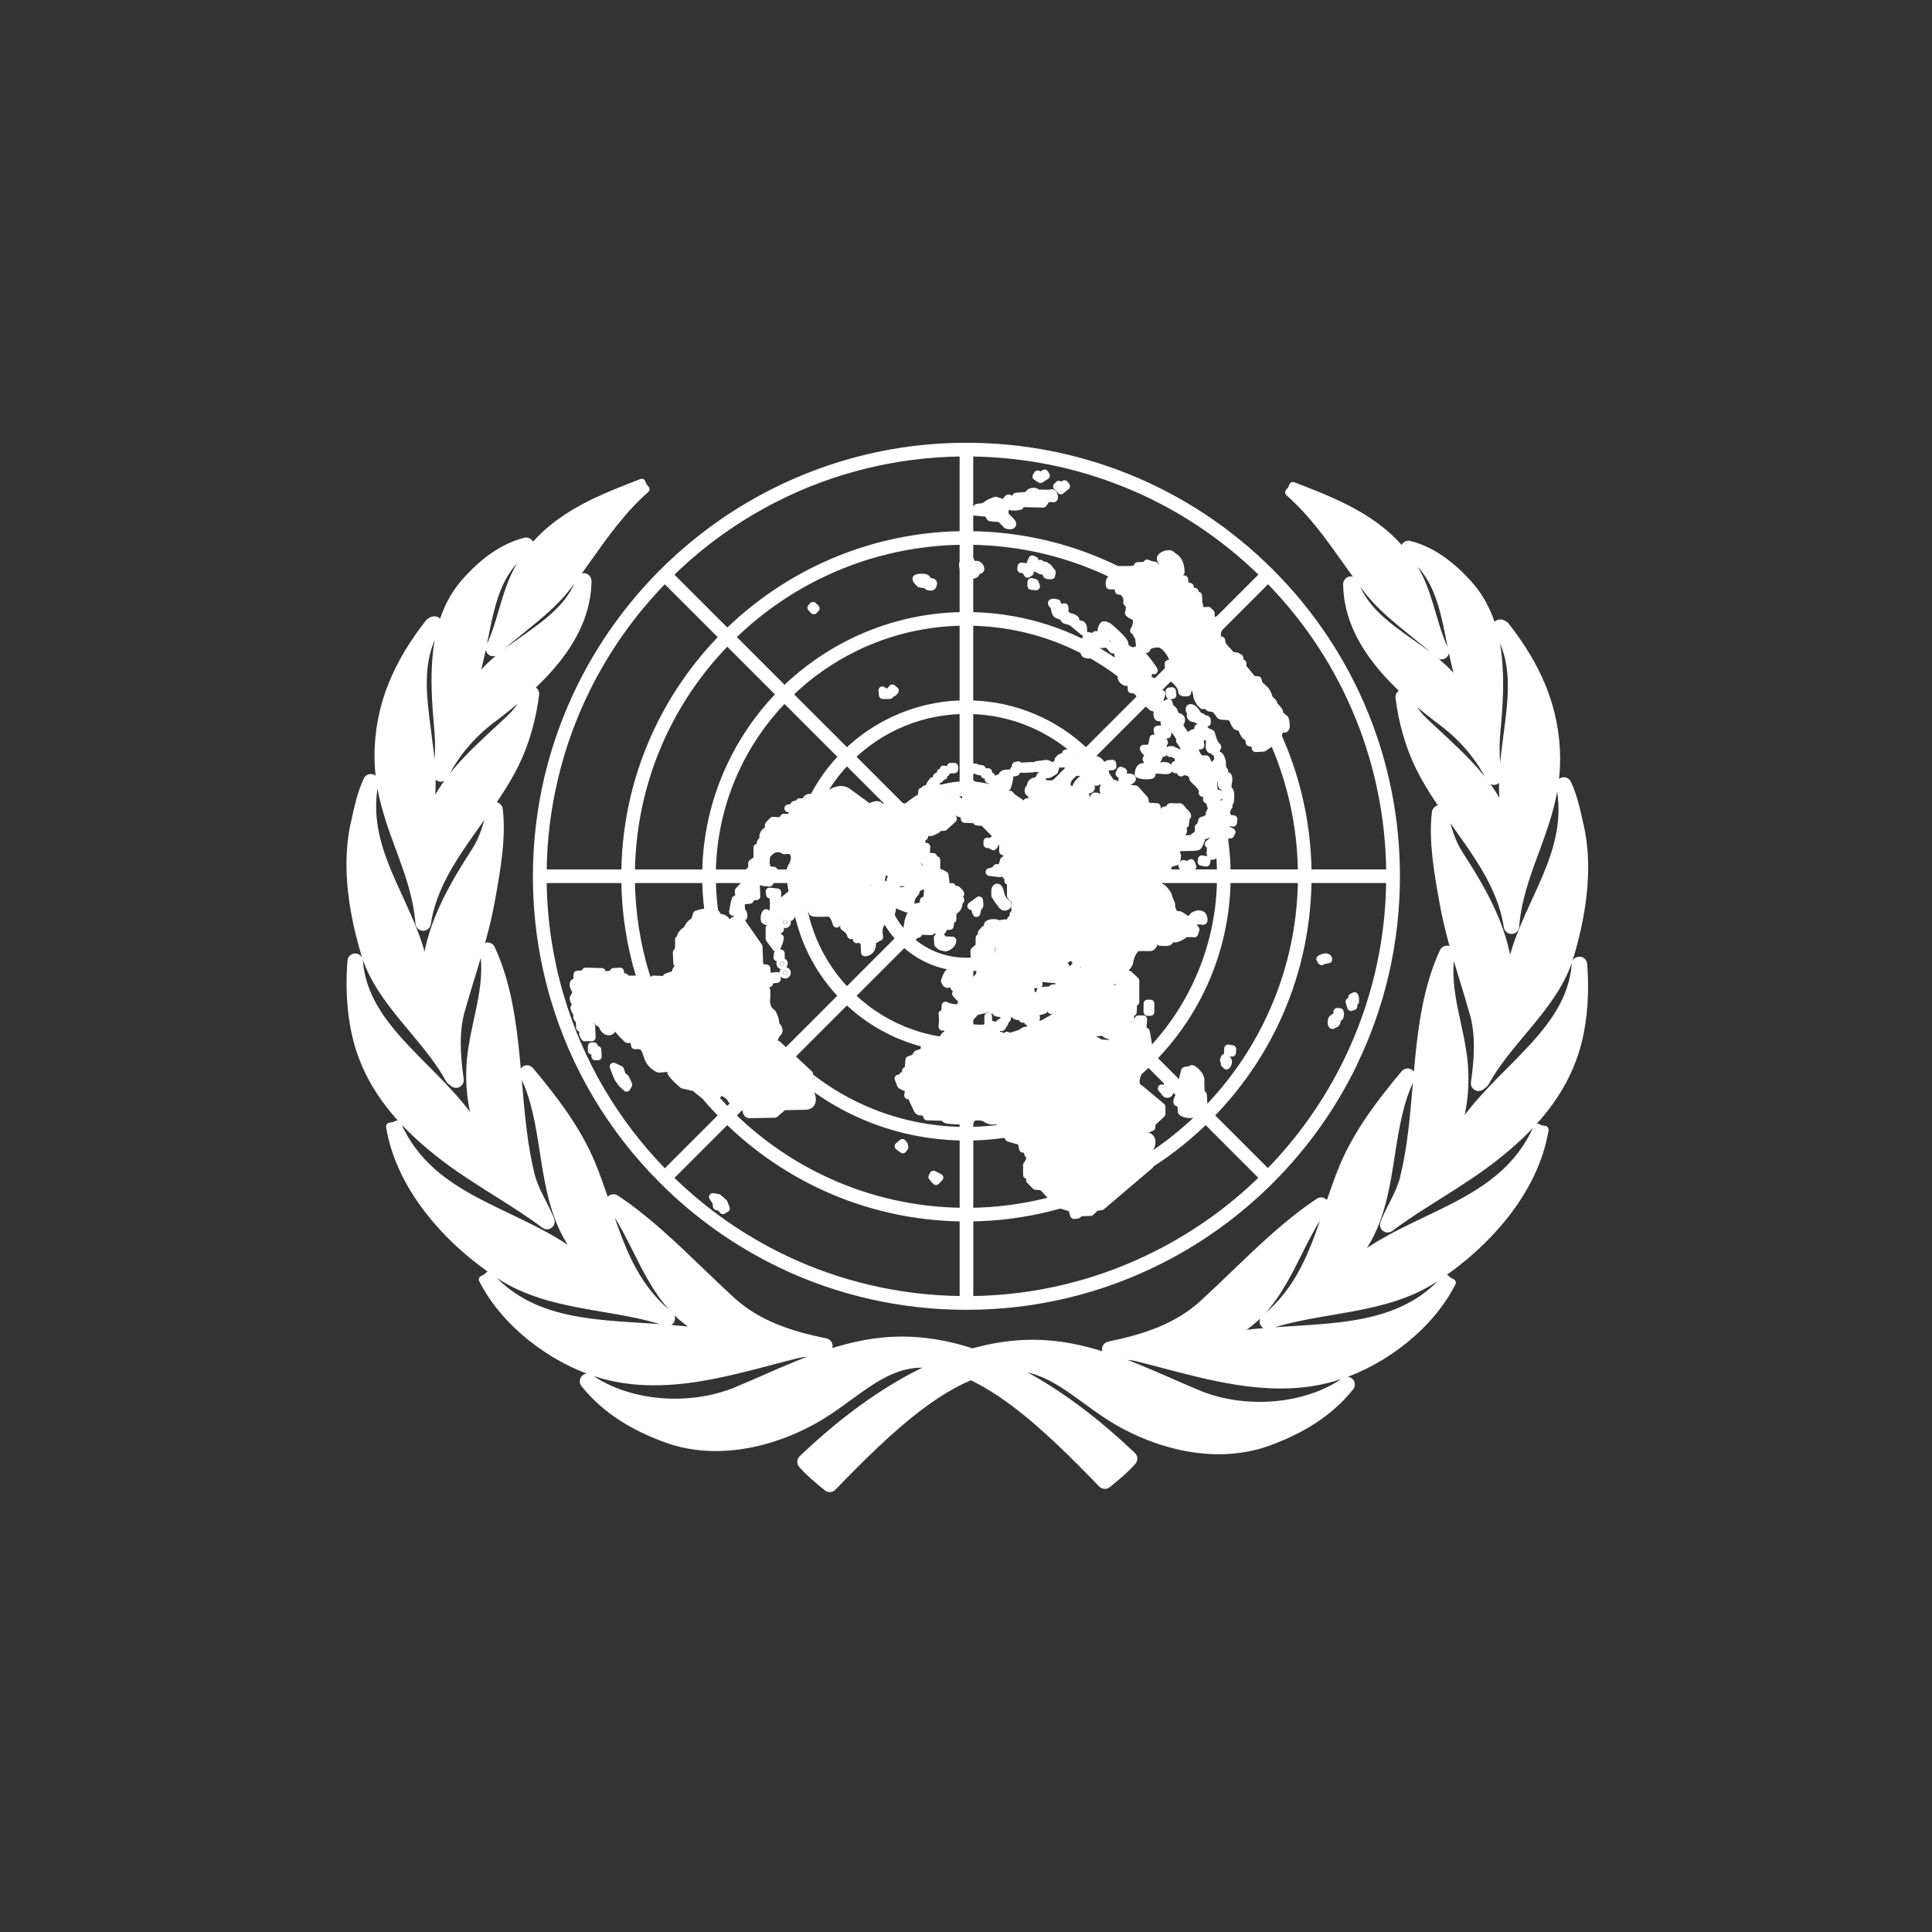 <svg width="300" height="300" viewBox="0 0 300 300" fill="none" xmlns="http://www.w3.org/2000/svg">
<rect x="0" y="0" width="300" height="300" fill="#333333" stroke="none"/>
<path d="M176.011 226.497C176.011 226.323 175.935 226.161 175.811 226.05C166.778 217.423 153.787 208.14 140.027 208.14C132.324 208.14 125.286 211.22 118.582 214.154C117.17 214.772 115.773 215.383 114.387 215.958C107.271 218.91 97.832 218.312 91.569 213.993C91.324 213.824 90.993 213.86 90.79 214.077C90.587 214.295 90.574 214.628 90.759 214.861C94.04 218.977 98.415 221.493 102.88 223.189C111.317 226.554 121.084 223.955 128.147 219.44L127.867 219.002L128.147 219.44C129.389 218.646 130.586 217.773 131.757 216.919L131.848 216.852C133.054 215.972 134.233 215.115 135.438 214.358C137.846 212.847 140.303 211.773 143.131 211.773C147.756 211.773 152.573 214.153 157.362 217.719C162.14 221.277 166.806 225.951 171.127 230.417C171.343 230.64 171.694 230.662 171.935 230.467C173.264 229.395 174.716 228.198 175.85 226.906C175.951 226.797 176.011 226.652 176.011 226.497V226.497ZM101.062 198.306C103.095 201.863 105.633 205.134 109.86 207.036C107.207 206.561 104.453 206.332 101.696 206.151C101.023 206.106 100.35 206.065 99.679 206.024C97.152 205.868 94.641 205.714 92.185 205.411C85.98 204.645 80.269 202.947 75.937 198.015L75.486 198.411L74.952 198.684C78.433 205.508 85.568 210.854 92.413 213.113C97.747 214.872 103.17 214.763 108.461 213.923C112.31 213.311 116.129 212.304 119.799 211.337C121.158 210.978 122.495 210.626 123.806 210.3C124.378 210.159 125.006 210.099 125.686 210.034C125.781 210.025 125.878 210.015 125.975 210.006C126.739 209.931 127.566 209.835 128.301 209.566C128.553 209.474 128.714 209.226 128.694 208.958C128.674 208.69 128.478 208.468 128.215 208.415C122.795 207.312 117.672 205.688 113.577 201.942C111.923 200.429 110.311 198.879 108.707 197.337C104.489 193.282 100.326 189.281 95.594 186.135C95.351 185.973 95.027 186.01 94.826 186.221C94.625 186.433 94.606 186.758 94.78 186.992C96.017 188.658 97.041 190.522 98.031 192.461C98.302 192.989 98.57 193.525 98.84 194.064C99.552 195.486 100.274 196.927 101.062 198.306ZM61.138 174.828L60.546 174.925C62.099 184.44 69.622 192.785 77.643 198.039C81.529 200.584 85.941 201.702 90.375 202.532C91.488 202.741 92.6 202.931 93.706 203.12C97.04 203.691 100.322 204.253 103.438 205.281C103.713 205.372 104.014 205.253 104.153 204.998C104.292 204.743 104.228 204.426 104.003 204.244C100.232 201.202 98.047 197.39 96.37 193.277C95.561 191.291 94.874 189.246 94.181 187.183L94.103 186.951C93.386 184.815 92.657 182.663 91.782 180.58C89.595 175.372 86.041 170.709 82.302 166.232C82.107 165.998 81.767 165.948 81.513 166.114C81.258 166.281 81.168 166.613 81.305 166.885C83.123 170.518 83.763 174.632 84.421 178.861C84.489 179.292 84.556 179.725 84.625 180.158C85.361 184.795 86.263 189.505 89.014 193.503L89.509 193.163L89.014 193.503C89.75 194.571 90.608 195.617 91.52 196.618C91.168 196.337 90.816 196.048 90.46 195.753L90.094 196.194L90.46 195.753C88.078 193.773 85.407 192.233 82.677 190.844C81.424 190.206 80.152 189.598 78.889 188.993C78.777 188.939 78.665 188.886 78.553 188.832C77.177 188.173 75.813 187.516 74.481 186.822C69.152 184.047 64.396 180.72 61.687 174.586L61.138 174.828ZM55.755 149.209C55.733 148.897 55.473 148.654 55.16 148.653C54.846 148.651 54.584 148.891 54.559 149.204C54.148 154.216 54.58 159.562 56.272 164.071C58.62 170.327 63.126 175.105 68.25 179.144C70.906 181.238 73.814 183.097 76.636 184.878C76.835 185.003 77.033 185.128 77.231 185.252C79.852 186.904 82.375 188.494 84.577 190.169C84.792 190.332 85.089 190.333 85.303 190.17C85.518 190.007 85.598 189.721 85.499 189.471C85.12 188.516 84.647 187.583 84.188 186.678C84.059 186.425 83.932 186.173 83.808 185.924C83.232 184.768 82.719 183.637 82.424 182.446L81.841 182.591L82.424 182.446C81.295 177.89 80.879 173.052 80.459 168.159C80.359 167.005 80.26 165.849 80.151 164.692C79.582 158.663 78.751 152.656 76.268 147.295C76.142 147.024 75.837 146.887 75.551 146.973C75.265 147.059 75.085 147.343 75.13 147.638C75.57 150.526 75.22 153.262 74.677 156.018C74.525 156.788 74.357 157.565 74.187 158.348C73.755 160.339 73.315 162.373 73.114 164.442L73.666 164.495L73.114 164.442C72.713 168.591 73.292 172.643 74.666 176.273C74.438 175.911 74.212 175.546 73.986 175.18L73.475 175.495L73.986 175.18C72.54 172.839 70.706 170.715 68.776 168.685C67.875 167.736 66.948 166.804 66.028 165.878L65.833 165.682C64.848 164.69 63.873 163.706 62.936 162.707C59.183 158.703 56.143 154.561 55.755 149.209ZM58.168 121.508C58.226 121.211 58.054 120.918 57.767 120.823C57.479 120.729 57.167 120.863 57.037 121.136C56.115 123.078 55.644 125.232 55.194 127.293C55.097 127.733 55.002 128.169 54.903 128.597L55.488 128.732L54.898 128.621C53.664 135.182 54.901 142.111 56.658 148.05C57.788 151.871 60.214 155.121 62.756 158.215C63.201 158.756 63.649 159.293 64.095 159.826C66.222 162.374 68.304 164.866 69.79 167.609C69.828 167.68 69.88 167.743 69.944 167.793L70.446 168.193C70.638 168.347 70.905 168.367 71.118 168.244C71.332 168.122 71.449 167.881 71.413 167.638C70.882 163.979 70.626 160.131 71.627 156.756L71.627 156.756L71.63 156.748C72.099 155.082 72.608 153.417 73.12 151.745C74.314 147.845 75.52 143.906 76.254 139.808L76.303 139.535C77.098 135.107 78.004 130.059 77.469 125.662C77.434 125.376 77.201 125.155 76.912 125.136C76.624 125.117 76.364 125.306 76.292 125.586C75.685 127.957 75.081 130.197 73.848 132.107C70.231 137.706 66.433 144.165 66.108 151.171C65.923 150.252 65.725 149.329 65.488 148.426C64.879 146.106 63.979 143.893 63.016 141.73C62.673 140.96 62.324 140.2 61.977 139.445C61.342 138.061 60.712 136.689 60.135 135.289C58.364 130.987 57.177 126.593 58.168 121.508ZM66.844 96.523C66.831 96.532 66.824 96.537 66.822 96.538C66.744 96.578 66.676 96.634 66.622 96.703C61.924 102.693 58.755 109.305 58.755 117.43C58.755 122.456 60.203 126.713 61.704 130.811C61.814 131.109 61.923 131.406 62.032 131.702C63.432 135.502 64.791 139.192 65.111 143.377C65.134 143.681 65.382 143.92 65.687 143.931C65.992 143.942 66.257 143.723 66.302 143.421C67.007 138.749 69.325 134.727 72.038 130.773C72.731 129.763 73.452 128.755 74.177 127.741C76.267 124.819 78.391 121.85 79.962 118.668C81.628 115.295 82.659 111.502 83.118 107.811C83.155 107.511 82.963 107.23 82.669 107.155C82.376 107.081 82.073 107.237 81.963 107.519C81.373 109.031 80.456 110.394 79.277 111.51L79.276 111.51C78.626 112.127 77.956 112.747 77.28 113.373C75.165 115.332 72.987 117.349 71.121 119.514C69.263 121.671 67.679 124.012 66.736 126.656L66.981 123.359L66.383 123.314L66.981 123.359C67.15 121.097 66.977 118.785 66.712 116.491C66.6 115.528 66.474 114.58 66.349 113.638C66.172 112.306 65.997 110.987 65.868 109.658C65.429 105.163 65.562 100.941 68 97.231C68.111 97.063 68.13 96.85 68.05 96.665C67.971 96.48 67.804 96.347 67.606 96.311C67.32 96.26 67.1 96.358 66.969 96.439C66.924 96.466 66.876 96.5 66.853 96.516C66.85 96.519 66.847 96.521 66.844 96.523ZM82.051 85.157C82.291 84.992 82.378 84.679 82.258 84.414C82.137 84.149 81.844 84.009 81.563 84.081C77.973 85 74.995 87.314 72.385 90.209C69.585 93.312 68.326 97.135 67.851 101.138C67.376 105.133 67.679 109.351 68.038 113.275C68.254 115.641 68.135 117.661 67.865 120.125C67.833 120.415 68.015 120.686 68.295 120.767C68.575 120.848 68.873 120.716 69.001 120.454C70.584 117.209 73.186 114.099 76.253 111.782C79.759 109.134 83.472 106.07 86.322 102.519C89.175 98.964 91.195 94.884 91.25 90.214C91.254 89.921 91.045 89.668 90.757 89.617C90.468 89.565 90.184 89.729 90.085 90.005C88.985 93.074 86.755 95.272 84.149 97.278C83.229 97.987 82.278 98.659 81.318 99.339C80.913 99.625 80.506 99.913 80.1 100.205C78.739 101.182 77.394 102.197 76.193 103.33L76.605 103.767L76.193 103.33C75.056 104.403 74.036 105.574 73.154 106.811C73.434 106.034 73.71 105.245 73.949 104.442C74.468 102.7 74.833 100.878 75.189 99.08L75.214 98.954C75.563 97.19 75.908 95.451 76.386 93.783C77.364 90.378 78.881 87.336 82.051 85.157ZM99.863 75.506L99.645 74.947C99.462 75.018 99.278 75.09 99.093 75.162C92.548 77.709 85.406 80.488 81.037 87.393C79.712 89.487 78.962 91.761 78.297 93.988C78.204 94.299 78.112 94.609 78.022 94.918C77.457 96.837 76.909 98.696 76.066 100.447C75.94 100.708 76.018 101.021 76.251 101.192C76.484 101.363 76.806 101.343 77.017 101.145C78.329 99.912 79.707 98.802 81.103 97.678C81.67 97.221 82.241 96.761 82.811 96.291C84.766 94.675 86.682 92.95 88.303 90.807C89.324 89.457 90.301 88.081 91.276 86.707C93.98 82.897 96.671 79.105 100.259 75.957L99.863 75.506Z" fill="white" stroke="white" stroke-width="1.2" stroke-linejoin="round"/>
<path d="M124.4 226.991C124.4 226.817 124.475 226.656 124.599 226.544C133.633 217.917 146.623 208.634 160.383 208.634C168.087 208.634 175.124 211.714 181.828 214.648C183.24 215.266 184.638 215.877 186.023 216.452C193.139 219.404 202.578 218.806 208.841 214.487C209.086 214.318 209.417 214.354 209.62 214.572C209.823 214.789 209.836 215.122 209.651 215.355C206.371 219.471 201.996 221.987 197.53 223.683C189.093 227.048 179.326 224.449 172.263 219.934L172.543 219.496L172.263 219.934C171.021 219.141 169.824 218.268 168.653 217.413L168.562 217.346C167.356 216.466 166.177 215.609 164.972 214.852C162.564 213.341 160.107 212.268 157.279 212.268C152.654 212.268 147.837 214.647 143.048 218.213C138.27 221.771 133.604 226.445 129.283 230.911C129.067 231.134 128.717 231.156 128.475 230.961C127.146 229.889 125.694 228.692 124.56 227.4C124.459 227.291 124.4 227.146 124.4 226.991V226.991ZM199.348 198.8C197.316 202.357 194.778 205.628 190.55 207.53C193.203 207.055 195.958 206.826 198.714 206.645C199.387 206.6 200.06 206.559 200.732 206.518C203.258 206.362 205.769 206.208 208.225 205.905C214.431 205.14 220.141 203.441 224.473 198.509L224.924 198.905L225.458 199.178C221.978 206.002 214.843 211.348 207.997 213.607C202.664 215.367 197.24 215.257 191.949 214.417C188.1 213.806 184.281 212.798 180.611 211.831C179.253 211.473 177.915 211.12 176.604 210.795C176.032 210.653 175.404 210.593 174.724 210.528C174.629 210.519 174.533 210.51 174.435 210.5C173.671 210.425 172.844 210.329 172.109 210.06C171.857 209.968 171.696 209.72 171.717 209.452C171.737 209.184 171.932 208.962 172.195 208.909C177.615 207.806 182.738 206.182 186.833 202.436C188.487 200.923 190.1 199.373 191.704 197.831C195.921 193.776 200.084 189.775 204.817 186.629C205.059 186.467 205.383 186.504 205.584 186.716C205.785 186.927 205.804 187.252 205.63 187.486C204.393 189.152 203.369 191.016 202.379 192.955C202.109 193.483 201.84 194.019 201.57 194.558C200.858 195.98 200.136 197.421 199.348 198.8ZM239.272 175.322L239.864 175.419C238.312 184.934 230.788 193.279 222.767 198.533C218.881 201.078 214.469 202.196 210.035 203.026C208.922 203.235 207.81 203.425 206.704 203.615C203.37 204.185 200.088 204.747 196.972 205.775C196.697 205.866 196.396 205.747 196.257 205.492C196.119 205.237 196.182 204.92 196.408 204.738C200.178 201.696 202.363 197.884 204.04 193.771C204.849 191.785 205.536 189.74 206.229 187.677L206.307 187.445C207.024 185.309 207.753 183.157 208.628 181.074C210.815 175.866 214.369 171.204 218.108 166.726C218.304 166.492 218.643 166.442 218.898 166.609C219.152 166.775 219.242 167.107 219.105 167.379C217.287 171.012 216.647 175.126 215.989 179.355C215.922 179.786 215.854 180.219 215.785 180.652C215.05 185.29 214.147 190 211.396 193.997L210.901 193.657L211.396 193.997C210.66 195.065 209.802 196.111 208.89 197.112C209.242 196.831 209.595 196.543 209.95 196.247L210.316 196.688L209.95 196.247C212.332 194.267 215.003 192.727 217.733 191.338C218.986 190.701 220.258 190.092 221.521 189.487C221.633 189.433 221.745 189.38 221.857 189.326C223.233 188.667 224.597 188.01 225.93 187.316C231.258 184.541 236.014 181.214 238.723 175.08L239.272 175.322ZM244.655 149.704C244.678 149.391 244.937 149.148 245.25 149.147C245.564 149.146 245.826 149.386 245.851 149.698C246.262 154.71 245.83 160.056 244.138 164.565C241.791 170.821 237.284 175.6 232.16 179.639C229.504 181.732 226.596 183.591 223.774 185.372C223.575 185.497 223.377 185.622 223.179 185.746C220.558 187.398 218.035 188.988 215.833 190.664C215.618 190.827 215.322 190.827 215.107 190.664C214.892 190.501 214.812 190.215 214.912 189.965C215.29 189.01 215.763 188.077 216.222 187.173C216.351 186.919 216.478 186.667 216.602 186.418C217.178 185.262 217.692 184.131 217.986 182.94L218.569 183.085L217.986 182.94C219.115 178.384 219.531 173.546 219.951 168.653C220.051 167.499 220.15 166.343 220.259 165.186C220.828 159.157 221.659 153.15 224.142 147.79C224.268 147.519 224.574 147.381 224.86 147.467C225.146 147.553 225.325 147.837 225.28 148.132C224.84 151.021 225.19 153.756 225.733 156.513C225.885 157.282 226.053 158.059 226.223 158.842C226.655 160.833 227.095 162.867 227.296 164.936L226.744 164.989L227.296 164.936C227.697 169.085 227.119 173.137 225.744 176.767C225.972 176.405 226.198 176.04 226.424 175.674L226.935 175.989L226.424 175.674C227.87 173.333 229.704 171.209 231.634 169.179C232.536 168.231 233.463 167.298 234.383 166.372L234.577 166.176C235.562 165.185 236.538 164.2 237.474 163.201C241.227 159.197 244.267 155.055 244.655 149.704ZM242.242 122.002C242.184 121.705 242.356 121.412 242.644 121.317C242.931 121.223 243.244 121.357 243.373 121.63C244.295 123.573 244.766 125.727 245.217 127.787C245.313 128.227 245.408 128.663 245.507 129.091L244.922 129.226L245.512 129.115C246.746 135.676 245.509 142.605 243.752 148.544C242.623 152.365 240.196 155.615 237.654 158.709C237.209 159.25 236.761 159.787 236.316 160.32C234.188 162.868 232.106 165.36 230.62 168.104C230.582 168.174 230.53 168.237 230.467 168.287L229.965 168.687C229.772 168.841 229.505 168.861 229.292 168.739C229.078 168.616 228.961 168.376 228.997 168.132C229.528 164.473 229.784 160.625 228.783 157.251L228.783 157.251L228.78 157.243C228.311 155.576 227.802 153.911 227.29 152.239C226.096 148.339 224.891 144.4 224.156 140.302L224.107 140.029C223.312 135.602 222.407 130.553 222.941 126.156C222.976 125.87 223.21 125.649 223.498 125.63C223.786 125.611 224.046 125.8 224.118 126.08C224.725 128.451 225.329 130.691 226.563 132.601C230.179 138.201 233.977 144.659 234.302 151.665C234.488 150.746 234.685 149.823 234.922 148.92C235.531 146.601 236.431 144.387 237.394 142.224C237.737 141.454 238.086 140.694 238.433 139.939C239.068 138.555 239.698 137.183 240.275 135.783C242.046 131.482 243.233 127.088 242.242 122.002ZM233.566 97.017C233.579 97.027 233.586 97.031 233.588 97.032C233.666 97.072 233.734 97.128 233.788 97.197C238.486 103.187 241.655 109.799 241.655 117.924C241.655 122.95 240.207 127.207 238.706 131.305C238.597 131.603 238.487 131.9 238.378 132.197C236.978 135.996 235.619 139.686 235.3 143.871C235.276 144.175 235.028 144.414 234.723 144.425C234.418 144.436 234.154 144.217 234.108 143.915C233.403 139.243 231.086 135.221 228.373 131.267C227.68 130.257 226.958 129.249 226.233 128.235C224.143 125.313 222.019 122.344 220.448 119.162C218.782 115.789 217.751 111.996 217.293 108.305C217.255 108.005 217.447 107.724 217.741 107.65C218.034 107.575 218.337 107.731 218.447 108.013C219.037 109.525 219.955 110.888 221.133 112.004L221.134 112.004C221.785 112.622 222.454 113.242 223.13 113.867C225.246 115.827 227.423 117.843 229.289 120.008C231.148 122.166 232.731 124.506 233.674 127.15L233.429 123.853L234.027 123.808L233.429 123.853C233.26 121.591 233.433 119.279 233.698 116.985C233.81 116.022 233.936 115.074 234.061 114.132C234.238 112.8 234.413 111.482 234.543 110.152C234.981 105.657 234.848 101.435 232.41 97.726C232.299 97.557 232.28 97.344 232.36 97.159C232.439 96.974 232.606 96.841 232.805 96.805C233.09 96.754 233.31 96.852 233.441 96.933C233.487 96.96 233.534 96.995 233.557 97.011C233.56 97.013 233.564 97.016 233.566 97.017ZM218.359 85.651C218.119 85.486 218.032 85.173 218.152 84.908C218.273 84.644 218.566 84.503 218.847 84.575C222.438 85.494 225.415 87.808 228.026 90.703C230.825 93.806 232.084 97.629 232.56 101.632C233.034 105.627 232.731 109.845 232.372 113.769C232.156 116.135 232.275 118.156 232.545 120.619C232.577 120.909 232.396 121.18 232.115 121.261C231.835 121.342 231.537 121.21 231.409 120.948C229.827 117.703 227.224 114.594 224.157 112.276C220.651 109.628 216.939 106.564 214.088 103.013C211.235 99.458 209.215 95.379 209.16 90.708C209.157 90.415 209.365 90.163 209.654 90.111C209.942 90.059 210.226 90.223 210.325 90.499C211.425 93.568 213.655 95.766 216.261 97.773C217.181 98.481 218.132 99.153 219.092 99.833C219.497 100.12 219.904 100.407 220.311 100.7C221.671 101.676 223.016 102.691 224.217 103.824L223.806 104.261L224.217 103.825C225.354 104.897 226.374 106.068 227.256 107.305C226.976 106.528 226.701 105.739 226.461 104.936C225.942 103.194 225.577 101.372 225.221 99.574L225.196 99.448C224.847 97.684 224.502 95.945 224.024 94.277C223.046 90.872 221.529 87.831 218.359 85.651ZM200.547 76L200.765 75.441C200.948 75.513 201.133 75.584 201.317 75.656C207.862 78.203 215.005 80.983 219.373 87.887C220.698 89.981 221.449 92.256 222.114 94.482C222.207 94.793 222.298 95.104 222.389 95.412C222.953 97.331 223.501 99.191 224.344 100.941C224.47 101.202 224.392 101.515 224.159 101.686C223.926 101.857 223.604 101.837 223.393 101.639C222.082 100.407 220.703 99.296 219.308 98.172C218.74 97.715 218.169 97.256 217.599 96.785C215.644 95.17 213.729 93.444 212.107 91.301C211.086 89.951 210.109 88.575 209.134 87.201C206.43 83.391 203.739 79.599 200.151 76.451L200.547 76Z" fill="white" stroke="white" stroke-width="1.2" stroke-linejoin="round"/>
<path d="M210.439 165.311L208.979 164.515C205.898 170.866 201.813 176.68 196.882 181.732L188.353 173.203C192.531 168.897 195.9 164.01 198.382 158.727L196.93 157.932C194.489 163.143 191.198 167.911 187.193 172.042L179.467 164.316C182.737 160.921 185.392 156.985 187.315 152.682L185.874 151.895C184.025 156.061 181.466 159.874 178.311 163.162L169.772 154.624C172.114 152.146 173.966 149.246 175.228 146.079L173.785 145.292C172.602 148.323 170.85 151.1 168.623 153.473L160.873 145.724C163.073 143.278 164.368 140.152 164.542 136.867H175.512C175.422 139.753 174.838 142.603 173.785 145.292L175.228 146.079C176.395 143.143 177.038 140.025 177.127 136.867H189.22C189.116 142.049 187.978 147.158 185.873 151.895L187.315 152.682C189.514 147.757 190.729 142.406 190.836 136.866H201.785C201.679 144.153 200.023 151.334 196.928 157.932L198.382 158.727C201.561 151.962 203.289 144.547 203.403 136.866H215.495C215.374 146.762 213.043 156.133 208.979 164.515L210.439 165.311C214.811 156.306 217.132 146.362 217.132 136.057C217.132 127.295 215.453 118.793 212.263 110.907L210.765 111.551C213.769 118.993 215.398 126.997 215.498 135.249H203.404C203.306 128.666 202.013 122.281 199.646 116.33L198.159 116.967C200.442 122.721 201.691 128.889 201.787 135.249H190.837C190.748 130.473 189.819 125.749 188.092 121.295L186.604 121.934C188.246 126.186 189.132 130.692 189.222 135.249H177.128C177.046 132.333 176.493 129.45 175.49 126.711L174.003 127.349C174.923 129.885 175.432 132.552 175.513 135.249H164.543C164.37 131.964 163.074 128.838 160.874 126.392L168.632 118.635C171.027 121.183 172.84 124.141 174.003 127.349L175.49 126.711C174.245 123.319 172.317 120.189 169.773 117.493L178.325 108.942C181.974 112.74 184.759 117.15 186.605 121.934L188.092 121.295C186.165 116.326 183.264 111.744 179.468 107.799L187.21 100.055C192.005 105.001 195.69 110.739 198.159 116.968L199.646 116.33C197.095 109.916 193.295 104.006 188.353 98.914L196.903 90.363C202.951 96.557 207.615 103.745 210.764 111.551L212.263 110.907C208.935 102.671 203.959 95.106 197.488 88.635C190.993 82.14 183.395 77.153 175.123 73.824L174.527 75.341C182.35 78.492 189.554 83.162 195.76 89.22L187.21 97.771C182.204 92.92 176.405 89.16 170.11 86.613L169.52 88.117C175.608 90.587 181.219 94.223 186.068 98.927L178.325 106.67C174.561 103.049 170.221 100.237 165.516 98.312L164.926 99.816C169.427 101.661 173.579 104.351 177.183 107.812L168.633 116.363C166.228 114.096 163.478 112.317 160.506 111.076L159.915 112.581C162.714 113.756 165.28 115.424 167.49 117.506L159.734 125.263C157.268 123.054 154.178 121.775 150.874 121.594V110.625C153.982 110.717 157.047 111.38 159.915 112.581L160.506 111.076C157.485 109.814 154.232 109.107 150.875 109.008V96.915C155.771 97.013 160.515 98.008 164.926 99.816L165.517 98.312C160.921 96.432 155.975 95.398 150.875 95.3V84.345C157.368 84.444 163.664 85.739 169.519 88.113L170.109 86.609C164.067 84.162 157.574 82.828 150.874 82.729V70.634C159.111 70.734 167.099 72.358 174.528 75.349L175.124 73.832C167.264 70.667 158.794 69 150.067 69C139.285 69 129.097 71.572 120.063 76.112L120.8 77.523C129.542 73.142 139.214 70.756 149.259 70.635V82.729C141.328 82.843 133.524 84.735 126.422 88.267L127.157 89.674C133.958 86.307 141.466 84.462 149.259 84.343V95.294C143.356 95.406 137.549 96.806 132.244 99.397L132.983 100.81C138.005 98.372 143.528 97.025 149.259 96.91V109.004C145.569 109.11 141.941 109.975 138.599 111.543L139.342 112.962C142.421 111.531 145.78 110.727 149.259 110.619V121.59C147.6 121.682 145.969 122.058 144.438 122.704L145.18 124.122C146.731 123.488 148.391 123.163 150.067 123.165C153.513 123.165 156.751 124.507 159.188 126.943C161.625 129.379 162.966 132.62 162.966 136.066C162.966 143.178 157.181 148.967 150.067 148.967C146.62 148.967 143.381 147.625 140.944 145.188C138.508 142.751 137.166 139.511 137.166 136.066C137.166 132.62 138.508 129.379 140.944 126.943C142.154 125.73 143.594 124.771 145.179 124.122L144.438 122.704C142.961 123.328 141.599 124.192 140.405 125.261L132.644 117.5C134.62 115.64 136.881 114.107 139.341 112.962L138.598 111.543C135.995 112.765 133.602 114.393 131.509 116.366L122.95 107.807C125.907 104.963 129.293 102.602 132.983 100.81L132.244 99.397C128.412 101.266 124.895 103.722 121.821 106.677L114.065 98.921C117.921 95.177 122.338 92.057 127.156 89.673L126.421 88.267C121.462 90.728 116.914 93.943 112.939 97.796L104.371 89.228C109.21 84.501 114.751 80.553 120.799 77.523L120.062 76.112C107.004 82.674 96.373 93.368 89.9 106.478L91.305 107.236C94.362 101.019 98.387 95.326 103.228 90.37L111.797 98.939C107.788 103.068 104.47 107.816 101.973 113.002L103.373 113.757C105.762 108.767 108.964 104.145 112.921 100.064L120.678 107.82C117.533 111.093 114.955 114.866 113.048 118.985L114.451 119.742C116.28 115.757 118.767 112.109 121.808 108.949L130.367 117.509C128.162 119.847 126.39 122.558 125.132 125.515L126.547 126.28C127.724 123.456 129.402 120.869 131.5 118.642L139.261 126.403C137.131 128.784 135.778 131.863 135.59 135.256H124.618C124.71 132.172 125.364 129.13 126.547 126.279L125.132 125.514C123.822 128.601 123.099 131.905 123.002 135.256H110.91C111.019 129.814 112.239 124.559 114.45 119.741L113.047 118.985C110.68 124.089 109.402 129.631 109.296 135.257H98.343C98.459 127.694 100.193 120.398 103.373 113.756L101.973 113.001C98.72 119.756 96.849 127.297 96.73 135.257H84.635C84.754 125.379 87.062 115.862 91.304 107.236L89.899 106.478C85.489 115.409 83 125.449 83 136.065C83 142.558 83.927 148.904 85.699 154.967L87.283 154.568C85.597 148.818 84.706 142.865 84.635 136.873H96.728C96.798 141.87 97.568 146.831 99.016 151.614L100.584 151.219C99.182 146.622 98.419 141.804 98.343 136.873H109.294C109.37 140.834 110.021 144.763 111.228 148.537L112.798 148.141C111.622 144.497 110.986 140.701 110.91 136.873H123.003C123.084 139.706 123.609 142.509 124.559 145.18L126.131 144.783C125.21 142.243 124.7 139.573 124.618 136.873H135.589C135.763 140.159 137.057 143.285 139.257 145.731L131.5 153.488C129.108 150.941 127.296 147.987 126.13 144.783L124.559 145.18C125.8 148.661 127.756 151.873 130.358 154.63L121.808 163.181C117.648 158.851 114.604 153.719 112.802 148.144L111.231 148.54C113.103 154.395 116.295 159.78 120.668 164.326L112.925 172.07C107.134 166.099 102.951 158.975 100.588 151.221L99.02 151.617C101.455 159.649 105.782 167.031 111.782 173.212L103.231 181.763C95.664 174.009 90.258 164.703 87.287 154.571L85.703 154.97C88.82 165.636 94.57 175.414 102.647 183.489C108.117 188.961 114.369 193.364 121.147 196.609L121.95 195.186C115.535 192.129 109.601 188.009 104.374 182.905L112.924 174.355C117.298 178.607 122.368 182.076 127.915 184.614L128.712 183.199C123.358 180.769 118.406 177.419 114.068 173.213L121.811 165.47C125.44 168.961 129.607 171.698 134.119 173.615L134.917 172.202C130.534 170.363 126.481 167.718 122.956 164.332L131.507 155.781C134.255 158.373 137.454 160.325 140.921 161.568L141.73 160.137C138.349 158.965 135.255 157.091 132.65 154.639L140.407 146.881C142.871 149.091 145.961 150.37 149.265 150.551V161.522C146.698 161.443 144.157 160.976 141.73 160.137L140.921 161.568C143.602 162.528 146.418 163.057 149.265 163.137V175.229C144.261 175.129 139.412 174.093 134.92 172.208L134.123 173.621C138.86 175.635 143.977 176.744 149.265 176.846V187.796C142.059 187.685 135.1 186.101 128.716 183.205L127.918 184.62C134.546 187.648 141.778 189.3 149.265 189.412V201.503C139.66 201.388 130.391 199.211 121.954 195.192L121.151 196.615C130.067 200.883 139.895 203.139 150.073 203.139C160.749 203.139 171.036 200.644 180.293 195.96L179.529 194.478C170.895 198.851 161.176 201.378 150.88 201.504V189.412C159.043 189.292 166.901 187.335 174.001 183.764L173.246 182.301C166.302 185.801 158.655 187.68 150.88 187.796V176.845C157.005 176.727 162.899 175.258 168.239 172.594L167.489 171.138C162.325 173.717 156.651 175.114 150.88 175.229V163.137C154.781 163.023 158.536 162.084 161.953 160.411L161.208 158.964C157.986 160.538 154.465 161.41 150.88 161.521V150.551C154.166 150.378 157.293 149.082 159.739 146.881L167.487 154.631C165.623 156.381 163.506 157.841 161.208 158.964L161.953 160.411C164.402 159.213 166.655 157.652 168.638 155.781L177.175 164.319C174.31 167.069 171.044 169.368 167.489 171.138L168.239 172.594C171.945 170.747 175.348 168.347 178.331 165.475L186.057 173.201C182.274 176.867 177.953 179.936 173.246 182.301L174.001 183.764C178.86 181.322 183.316 178.151 187.217 174.361L195.746 182.891C190.988 187.535 185.517 191.446 179.529 194.478L180.293 195.96C186.652 192.744 192.458 188.536 197.495 183.495C202.876 178.116 207.217 171.976 210.446 165.327L210.439 165.311Z" fill="white" stroke="white" stroke-width="0.5"/>
<path d="M153.5 120.553L153.519 121.039L153.927 121.019L153.905 120.537L153.5 120.553ZM152.906 119.892H153.447V120.303H152.906V119.892ZM152.407 119.819L152.464 119.411L151.989 119.343L151.932 119.747L152.407 119.819ZM151.531 119.61L151.059 119.541L151.116 119.133L151.588 119.201L151.531 119.61ZM147.632 119.065H148.173V119.478H147.632V119.065ZM146.926 119.955L146.983 119.547L146.511 119.479L146.454 119.887L146.926 119.955ZM146.503 120.508L145.961 120.371L146.059 119.971L146.601 120.109L146.503 120.508ZM145.534 121.016L145.467 120.604L145.868 120.537L145.935 120.948L145.534 121.016ZM92.429 164.035H92.838L92.767 163.006L92.225 162.799V162.456H91.888V163.142H92.429V164.035ZM96.625 167.054L97.097 167.4L97.572 168.429L97.301 168.908L96.558 168.222L96.016 167.468L95.745 166.85L95.27 165.614L96.284 166.093L96.625 167.054ZM112.726 187.653L112.251 187.928L111.98 187.517L111.304 187.31L111.237 186.692L110.695 185.867L111.508 186.006L112.385 186.76L112.726 187.653ZM147.97 124.97H147.226L147.091 123.461L147.497 123.185V122.43H145.128L145.061 121.675L145.4 121.469L144.859 121.263L144.452 121.812L144.318 122.43L143.641 122.568V122.91H143.168V123.802L141.273 125.381L137.485 125.245C137.213 125.862 136.537 125.176 136.537 125.176C136.403 124.764 135.456 125.176 135.456 125.176C135.456 125.932 134.171 124.833 134.171 124.833L131.802 123.116C130.449 121.88 128.42 123.46 128.353 123.802C128.42 124.764 126.797 124.009 126.797 124.009C126.797 124.009 125.444 123.597 125.241 124.147C125.039 124.695 124.158 124.559 124.158 124.559L124.022 124.833L123.345 124.97L123.211 125.382L122.399 125.52L124.428 125.451C124.969 125.382 124.224 126.618 123.887 126.55L122.941 126.618L122.601 126.961H121.722L121.317 127.511L120.032 127.442C120.032 127.442 119.287 128.06 119.356 128.266C119.423 128.472 119.22 129.09 119.017 129.09C118.813 129.09 118.408 129.708 118.543 129.914C118.679 130.12 118.138 130.806 118.138 130.806L118.003 131.494L117.597 131.63V133.484L116.785 134.034V134.857L115.566 136.162L115.702 137.26L114.688 138.359L114.822 139.457L114.214 139.663L114.079 140.144L113.809 141.585L114.485 141.654C114.822 141.517 114.755 142.547 114.485 142.684C114.214 142.821 113.469 143.095 113.876 143.37C114.282 143.645 112.794 143.576 112.794 143.164C112.794 142.753 111.982 142.409 111.779 142.547C111.576 142.683 111.237 141.929 111.237 141.929C110.493 141.174 108.193 141.997 108.193 141.997L107.854 143.096C107.111 143.234 106.637 144.469 106.637 144.469C106.028 144.675 105.555 145.43 105.758 145.636C105.961 145.842 105.419 145.911 105.419 145.911V147.422L105.081 147.902L105.148 149.549C105.555 149.549 105.487 150.305 105.487 150.305C104.811 150.374 104.945 151.266 104.945 151.266L103.525 151.747L103.255 152.159L101.496 152.089L101.023 152.57L100.548 152.089H97.165L97.031 151.746L96.355 151.608L96.286 150.854L95.272 150.922L95.069 151.334L93.986 151.402C94.054 152.089 92.904 153.119 92.77 152.845C92.632 152.57 91.889 151.814 92.228 151.678C92.567 151.54 93.446 151.402 93.446 151.402V150.922L90.942 150.854L90.673 151.266L89.657 151.334V152.433L89.184 152.57C88.845 152.775 89.251 153.532 89.251 153.532C89.724 154.012 89.184 154.766 89.184 154.766C88.777 155.179 89.521 155.935 89.521 155.935C90.063 156.071 89.183 156.483 89.183 156.483C89.318 157.169 89.725 157.376 89.725 157.376C89.318 158.062 89.996 158.404 89.996 158.404L90.063 159.573L90.537 159.848V160.602L90.807 161.083H91.889L91.822 159.367C90.874 158.268 92.633 157.993 92.702 158.404C92.77 158.816 93.514 159.023 93.514 159.023C93.65 160.053 94.8 160.67 95.137 159.641C95.475 158.61 95.746 159.229 95.949 159.709C96.152 160.19 97.436 161.357 97.436 161.357H98.451L98.587 162.319C99.737 162.25 100.074 162.389 100.548 163.966C101.023 165.544 102.307 165.957 102.307 165.957L103.255 165.888C103.255 165.065 104.202 166.027 104.202 166.439C104.202 166.85 106.028 168.429 106.028 168.429L107.854 168.84L109.547 170.215L110.831 170.078H111.374C111.711 168.909 113.335 170.145 113.469 170.558C113.606 170.97 114.688 171.657 114.822 171.312C114.958 170.97 115.702 171.176 115.838 172.205C115.973 173.236 116.446 173.03 116.446 173.03L120.302 172.961L121.655 171.792L125.106 171.725C126.864 171.656 125.782 169.253 125.445 169.253C124.836 168.772 125.647 166.782 125.647 166.782L120.709 162.182C119.559 162.182 120.573 160.533 120.573 160.533C121.452 159.983 120.37 159.093 120.37 159.093C120.506 158.267 119.896 157.306 119.896 157.306C118.679 156.482 119.017 154.903 119.017 154.903V153.804C118.003 152.843 119.423 152.705 119.423 152.705C119.896 151.883 119.084 151.264 119.084 151.264L119.017 150.372L117.934 150.234L117.8 147.006L115.365 143.506C114.89 143.368 115.229 142.545 115.229 142.545C115.837 142.201 115.092 141.378 115.092 141.378L115.025 139.867L116.445 139.729L116.784 139.181H117.46L117.393 137.395C117.731 136.503 118.542 136.983 118.542 136.983L119.489 137.052L120.031 136.022L120.166 135.198L119.422 135.13C118.61 134.649 119.016 132.864 119.016 132.864C120.302 130.941 121.789 132.04 121.789 132.04L122.737 131.972C124.157 132.932 122.872 134.718 122.872 134.718C122.601 135.13 122.737 136.434 122.737 136.434L123.075 138.631L122.195 139.387C121.452 139.799 121.452 140.76 122.264 140.966C122.804 141.034 122.601 142.339 121.789 141.446C120.572 141.446 122.467 142.545 121.925 142.269C123.143 142.887 122.872 141.72 122.872 141.72L124.497 140.415C125.106 139.935 126.188 141.446 126.188 141.652C126.188 141.858 128.894 141.72 128.894 141.72C129.638 142.2 129.908 143.437 129.908 143.437C130.653 142.475 132.208 143.367 131.059 143.917C132.14 144.604 132.14 145.221 132.14 145.221C133.021 144.947 133.021 145.633 133.021 145.84C133.021 146.046 133.291 144.81 133.291 144.81C132.276 144.054 134.644 143.78 133.968 145.153L133.561 145.772L134.238 146.32L134.305 147.9C135.794 147.762 135.388 145.908 135.388 145.908L136.064 145.771C136.064 145.153 136.537 145.496 136.537 145.496C136.064 143.162 137.62 142.751 137.62 142.751C138.499 142.545 138.567 140.69 138.567 140.69C137.959 140.415 138.296 139.455 138.973 140.279C139.649 141.102 138.567 138.63 138.567 138.63L138.026 138.15L137.282 138.082L137.214 137.326H135.997L135.794 138.288L135.321 138.425L135.184 138.15L134.982 138.905H133.765L133.697 138.082L134.441 137.876L134.712 137.464L134.914 136.365H135.794L136.944 136.022C137.011 134.855 137.62 135.13 137.62 135.13L138.026 135.473L138.635 135.953L138.703 136.364L138.296 136.57L138.23 137.12L138.433 137.875H138.973C139.176 136.776 140.598 136.776 141.003 137.463L141.41 136.502C140.463 136.022 141.392 135.266 141.662 135.61C141.933 135.953 142.559 134.717 142.559 134.717C142.559 134.717 143.033 135.335 142.559 134.511C142.086 133.687 142.897 133.275 142.897 133.275C142.762 132.452 143.777 132.589 143.777 132.589L143.845 131.491L142.897 131.421C142.695 132.383 141.883 131.559 142.289 131.353C142.696 131.147 143.1 130.735 143.1 130.735V130.048L143.506 129.911L143.573 129.225H144.589L145.468 128.813L145.671 128.469L146.618 128.401L147.971 127.165L147.836 126.616C147.024 126.616 147.836 125.997 147.836 125.997L147.97 124.97H147.97Z" fill="white" stroke="white" stroke-width="1.2" stroke-linecap="round" stroke-linejoin="round"/>
<path d="M120.708 138.562L119.49 138.425L119.559 138.905H119.896C120.437 139.867 119.964 142.201 119.964 142.201C119.964 142.201 119.153 142.268 119.017 141.857C118.883 141.446 118.543 142.75 118.814 142.956C119.084 143.161 120.032 142.956 120.099 143.712C120.166 144.466 120.708 143.231 120.708 143.231V138.562Z" fill="white" stroke="white" stroke-width="1.2" stroke-linecap="round" stroke-linejoin="round"/>
<path d="M120.977 146.251L121.114 145.633L120.639 145.429L120.706 144.4L121.114 144.329L121.181 143.847L120.164 144.536L119.488 144.125V145.772L120.572 147.212L120.977 146.251ZM121.248 148.037L120.776 148.105L120.706 148.655L121.248 148.723V148.037ZM120.639 151.538L120.065 151.606V152.088L120.639 152.02V151.538ZM121.437 149.908C121.595 149.908 121.723 149.778 121.723 149.618C121.723 149.58 121.716 149.542 121.702 149.507C121.688 149.472 121.667 149.439 121.64 149.412C121.614 149.385 121.582 149.364 121.547 149.349C121.512 149.334 121.475 149.326 121.437 149.326C121.399 149.326 121.361 149.334 121.326 149.349C121.291 149.364 121.259 149.385 121.233 149.412C121.206 149.439 121.185 149.471 121.171 149.507C121.157 149.542 121.15 149.58 121.15 149.618C121.15 149.778 121.278 149.908 121.437 149.908Z" fill="white" stroke="white" stroke-width="1.2" stroke-linecap="round" stroke-linejoin="round"/>
<path d="M121.908 151.351C122.067 151.351 122.195 151.221 122.195 151.06C122.195 150.899 122.067 150.769 121.908 150.769C121.75 150.769 121.621 150.899 121.621 151.06C121.621 151.221 121.75 151.351 121.908 151.351Z" fill="white" stroke="white" stroke-width="1.2" stroke-linecap="round" stroke-linejoin="round"/>
<path d="M121.924 143.507C122.082 143.507 122.211 143.377 122.211 143.216C122.211 143.055 122.082 142.925 121.924 142.925C121.765 142.925 121.637 143.055 121.637 143.216C121.637 143.377 121.765 143.507 121.924 143.507Z" fill="white" stroke="white" stroke-width="1.2" stroke-linecap="round" stroke-linejoin="round"/>
<path d="M145.4 134.855V133.551H144.995L144.928 133.069L144.182 133.001L144.047 133.344H143.71L143.64 133.894H144.048L144.115 134.305L143.844 134.58L143.71 134.923L143.168 135.062L141.95 136.23L141.883 136.777L141.545 137.259L141.14 138.288L139.718 138.356L139.447 139.592L139.648 140.621L140.866 141.103L141.003 140.417L141.408 140.21L141.478 139.524L141.746 139.042L142.154 138.563L142.288 138.013L142.964 137.602L143.777 137.463L144.115 137.052L144.252 136.23L144.3 135.612L144.59 135.198L145.4 134.855ZM146.819 137.74V136.779L146.683 135.886L145.67 135.406L144.926 136.092L144.79 137.054V137.671L144.113 137.809L143.977 139.663L143.437 139.869L143.505 140.555L142.761 140.761L142.017 140.967L141.881 141.86L141.341 142.203L141.069 143.027L140.731 145.018C140.731 145.018 141.34 146.185 141.678 145.636C142.017 145.087 142.557 145.018 142.557 145.018L142.761 144.537L144.587 144.606C144.723 143.85 145.602 144.126 145.602 144.469C145.602 144.812 146.279 144.537 146.279 144.537L146.752 143.782H147.495L147.563 142.958L147.902 142.752V141.516C148.985 141.173 148.848 140.143 148.848 140.143L149.121 139.8L148.985 139.32C148.443 139.114 148.713 138.632 149.051 138.77C149.391 138.907 148.578 138.152 148.578 138.152C148.172 138.496 147.835 137.74 147.835 137.74H146.819V137.74ZM147.902 146.046C147.835 146.87 146.819 147.145 146.819 147.145L146.075 146.939L145.67 146.595L145.602 145.634L146.21 145.566L146.346 145.978L147.902 146.046ZM151.556 141.655C151.703 142.254 151.69 140.693 151.961 140.762C152.231 140.83 152.029 139.802 152.029 139.802L150.811 140.693C151.42 140.762 151.487 141.381 151.556 141.655V141.655ZM155.141 138.082C155.412 138.7 155.345 139.593 156.358 140.279C156.701 140.511 156.155 140.966 155.816 140.76C155.478 140.554 154.533 139.043 154.533 139.043V138.151C154.735 137.602 155.024 137.816 155.141 138.082ZM156.02 158.747L155.615 158.608L155.143 158.954L155.344 159.158L155.545 159.502L156.02 158.747ZM153.449 157.856V158.682V157.856ZM163.773 156.518L163.557 156.172L163.018 156.512L163.232 156.861L163.773 156.518ZM182.81 171.175L183.42 171.449L183.487 172.616C184.299 173.44 186.938 172.754 186.938 172.548C186.938 172.341 186.801 170.008 186.801 170.008L186.462 169.664L186.396 167.947C186.666 167.054 185.11 165.749 184.975 166.026C184.839 166.299 183.96 166.093 183.96 166.368C183.96 166.642 183.419 168.015 183.69 168.496C183.96 168.977 183.486 168.977 183.419 169.458C183.352 169.938 182.675 170.763 182.81 171.175V171.175ZM181.321 168.428C181.193 168.949 180.713 169.252 180.443 169.046C180.17 168.84 180.779 169.388 180.915 169.664C181.051 169.938 181.456 169.938 181.592 169.664C181.727 169.388 181.659 168.772 181.796 168.497C181.93 168.222 181.389 168.154 181.321 168.428V168.428ZM178.175 155.833H178.648V157.138H178.175V155.833ZM185.179 142.615C184.884 142.215 186.531 141.517 186.802 142.341C187.072 143.164 186.802 143.028 186.531 142.959C186.26 142.89 185.585 143.164 185.179 142.615V142.615ZM186.563 133.823L187.306 133.959L187.379 133.554L186.633 133.418L186.563 133.823ZM184.739 134.127L184.236 134.412L183.795 134.133L183.582 134.479L184.124 134.823L184.226 134.887L184.328 134.829L184.736 134.599L184.787 134.725L185.163 134.573L185.026 134.231L184.94 134.014L184.739 134.127ZM187.275 117.897H186.259C186.259 117.897 186.598 118.034 185.652 117.141C184.703 116.249 184.095 117.348 184.095 117.348L183.013 117.485V118.584L182.471 118.789L182.539 119.476L183.283 119.408C183.283 119.408 183.283 120.231 183.487 119.888C183.69 119.545 185.381 119.956 185.245 120.781C185.19 121.119 186.937 122.016 186.735 123.114C187.614 123.252 187.41 124.145 187.41 124.145L188.56 124.282L188.899 123.596L189.237 123.664V123.252L188.491 123.046L188.357 120.849L187.884 120.506L188.018 119.956L187.478 119.75L187.749 118.858L187.275 117.897V117.897ZM190.249 124.901L189.709 124.833L188.489 125.039L187.814 126.343C187.814 126.343 188.152 126.549 188.422 127.029C188.692 127.51 188.828 130.325 188.016 130.806C187.205 131.287 188.085 131.011 188.085 131.011L187.948 132.522C188.152 133.209 188.489 132.866 188.692 132.522C188.897 132.18 189.1 132.111 189.37 131.767C189.641 131.423 190.046 130.806 190.114 130.325C190.181 129.845 190.52 129.09 190.317 128.884C190.114 128.678 190.52 127.717 190.52 127.717C190.52 127.717 190.791 127.167 190.52 126.618C190.25 126.068 190.588 125.45 190.791 125.175L190.249 124.901ZM191.067 127.702L191.137 127.152L191.54 127.204L191.471 127.754L191.067 127.702ZM191.043 129.599L190.681 129.415L190.884 129.003L191.246 129.187L191.043 129.599ZM190.453 124.148L190.181 123.529C190.181 123.529 190.181 122.981 190.317 122.705C190.453 122.431 190.046 122.157 189.844 122.088C189.641 122.019 189.709 121.47 189.641 121.195C189.573 120.921 189.101 120.715 189.101 120.715C189.101 120.715 188.964 119.685 188.964 119.479C188.964 119.273 188.355 118.999 188.558 118.792C188.762 118.586 188.897 118.312 189.101 118.174C189.304 118.037 188.897 117.075 189.235 117.282C189.573 117.488 189.573 117.831 189.709 118.106C189.844 118.38 189.641 119.342 189.98 119.548C190.317 119.753 189.911 120.439 190.453 120.439C190.994 120.439 190.656 121.745 190.656 121.745C190.656 121.745 190.52 122.705 190.858 122.774C191.197 122.843 190.994 124.491 190.994 124.491L190.453 124.148ZM186.058 113.022C186.26 113.296 186.666 113.502 186.666 113.777C186.666 114.052 186.531 114.258 186.938 114.326C187.342 114.395 187.614 114.257 187.749 114.601C187.884 114.944 187.884 115.493 187.817 115.768C187.749 116.043 187.884 116.454 188.222 116.454C188.561 116.454 188.628 116.524 188.628 116.729C188.628 116.935 189.034 115.974 189.034 115.974C188.695 115.699 188.425 115.081 188.425 115.081C188.425 115.081 188.087 114.12 188.087 113.983C188.087 113.845 187.614 113.708 187.411 113.639C187.208 113.57 186.869 112.953 186.869 112.953L186.058 113.022V113.022ZM186.733 112.407C186.53 112.132 186.327 111.926 186.057 111.789C185.787 111.651 185.584 111.514 185.312 111.514C185.042 111.514 184.772 111.239 184.906 110.897C185.042 110.553 184.702 110.416 184.702 110.141C184.702 109.867 184.906 109.867 185.244 110.072C185.583 110.279 185.515 110.347 185.787 110.691C186.057 111.034 186.191 111.377 186.461 111.308C186.733 111.239 186.936 111.926 187.206 111.72C187.477 111.514 187.41 112.2 187.41 112.2L186.733 112.407V112.407ZM178.818 120.164C179.191 120.543 176.789 120.438 176.789 120.164C176.789 119.889 176.992 118.929 177.6 119.133C178.209 119.34 178.276 117.898 178.276 117.898C178.276 117.898 177.736 117.966 178.209 117.692C178.683 117.418 178.209 117.005 178.006 116.799C177.803 116.593 177.6 116.25 177.6 116.25H178.548C178.954 115.975 179.088 114.671 179.088 114.671C179.9 114.945 180.306 114.396 180.306 114.396C180.306 114.396 180.443 114.808 180.713 115.152C180.983 115.495 180.035 115.632 180.374 115.839C180.713 116.045 180.848 116.662 180.713 116.867C180.577 117.074 179.832 116.937 179.832 116.662C179.832 116.387 179.562 117.005 179.832 117.349C180.102 117.692 179.494 118.172 179.358 118.172C179.223 118.172 178.345 118.31 179.088 118.721C179.832 119.133 180.645 118.928 180.645 118.928C180.645 118.928 181.254 118.859 181.456 119.203C181.66 119.546 181.389 119.615 181.051 119.615C180.713 119.615 179.089 119.477 179.089 119.477C179.089 119.477 178.615 119.958 178.818 120.164V120.164ZM174.488 120.782C174.827 120.714 175.637 120.644 175.774 120.851C175.91 121.056 175.3 121.331 175.3 121.331L174.488 121.468C174.218 121.125 174.15 120.851 174.488 120.782V120.782ZM183.217 115.016C183.758 114.741 184.908 114.741 184.841 114.329C184.773 113.917 185.516 113.78 185.516 113.78L185.72 114.604L186.329 115.015L186.397 115.771C186.397 115.771 186.599 115.634 185.855 115.84C185.111 116.046 185.585 116.388 185.585 116.388L183.961 116.457L183.758 115.77L183.217 115.016ZM180.576 111.308C180.987 111.308 180.442 112.887 181.523 112.75C182.605 112.612 181.592 113.23 182.402 113.299C183.215 113.368 183.012 112.681 183.282 112.201C183.553 111.721 183.418 111.446 182.944 111.308C182.47 111.171 182.47 111.171 182.335 110.621C182.201 110.072 181.659 109.935 181.659 109.935L181.455 109.111L180.576 109.66L179.697 110.827C179.697 111.721 180.17 111.308 180.576 111.308V111.308ZM182.367 117.11L182.57 116.698L182.934 116.883L182.73 117.295L182.367 117.11ZM181.659 116.456H182.065V116.937H181.659V116.456ZM182 107.308L182.068 107.926L181.665 107.971L181.596 107.354L182 107.308ZM180.849 113.709H181.255V114.053H180.849V113.709ZM179.783 113.703L179.743 113.292L180.42 113.224L180.46 113.635L179.783 113.703ZM174.202 120.305L173.83 120.143L174.034 119.663L174.405 119.825L174.202 120.305ZM172.079 119.056L172.039 118.647L172.717 118.579L172.756 118.988L172.079 119.056ZM158.854 118.997L158.873 119.408L160.359 119.34L160.34 118.929L158.854 118.997ZM157.858 119.525L157.723 118.907L158.12 118.818L158.255 119.435L157.858 119.525ZM157.573 119.95L157.445 119.559L157.648 119.491L157.776 119.882L157.573 119.95ZM160.957 118.792L160.89 119.272L161.633 119.342C161.633 119.342 161.971 119.617 161.971 119.822C161.971 120.028 162.445 120.234 162.715 120.234C162.986 120.234 163.73 119.684 163.73 119.684C163.73 119.684 164.068 118.723 163.798 118.791C163.527 118.86 162.986 119.272 162.919 118.86C162.85 118.448 162.04 118.654 162.04 118.654L160.957 118.792V118.792ZM164.339 118.035C164.339 118.241 164.204 118.516 164.609 118.585C165.017 118.653 165.761 118.31 165.828 118.722C165.896 119.134 165.896 119.409 166.436 119.616C166.977 119.821 167.316 119.89 167.722 119.89C168.127 119.89 169.008 119.751 169.008 119.751C169.008 119.751 169.965 119.901 170.157 120.095C170.901 120.85 171.374 121.056 171.577 120.713C171.78 120.37 171.51 119.615 171.443 119.34C171.374 119.065 170.427 117.761 170.089 118.035C169.751 118.31 169.684 118.035 169.074 118.241C168.466 118.447 167.18 118.31 167.113 118.035C167.046 117.76 166.099 117.624 166.099 117.349C166.099 117.074 165.423 116.731 165.489 117.143C165.557 117.554 165.017 117.76 164.879 117.624C164.745 117.486 164.339 118.035 164.339 118.035V118.035ZM179.901 109.245L180.375 107.735C179.699 107.598 179.833 106.843 179.833 106.843C179.766 106.225 178.819 105.539 178.481 105.745C178.143 105.95 178.277 104.302 178.277 104.302C178.277 104.302 178.887 103.891 179.157 104.097C179.428 104.302 176.858 100.664 176.316 101.007C175.775 101.351 174.558 100.664 174.625 100.046C174.693 99.428 172.19 97.368 172.19 97.368C172.19 97.368 171.378 96.82 171.243 97.231C171.107 97.643 170.837 97.918 171.243 98.123C171.648 98.33 171.581 97.78 172.054 98.26C172.527 98.741 173.408 99.359 173.069 99.771C172.73 100.184 172.324 100.321 172.324 100.321L172.799 100.87H173.543L173.678 102.037C173.678 102.037 174.489 102.449 174.693 102.93C174.896 103.41 174.896 103.685 174.693 103.96C174.489 104.234 174.085 104.715 174.152 105.195C174.219 105.675 174.761 105.882 174.761 105.882L175.301 105.951L175.708 106.157V107.05C176.248 106.912 177.128 107.667 177.06 108.148C176.993 108.628 177.195 108.354 177.871 108.835C178.549 109.315 178.346 109.384 178.819 109.727C179.293 110.069 179.699 109.864 179.901 109.245V109.245Z" fill="white" stroke="white" stroke-width="1.2" stroke-linecap="round" stroke-linejoin="round"/>
<path d="M168.737 99.91C168.669 99.635 168.533 98.673 168.94 98.742C169.345 98.811 169.075 98.742 169.548 98.948C170.022 99.155 170.09 98.605 170.09 98.605H170.834L171.781 99.36L171.645 99.978L170.969 100.046C170.631 99.498 169.954 99.704 170.09 100.185C170.225 100.665 169.752 101.557 169.482 101.625C169.211 101.694 168.33 101.694 168.399 101.283C168.466 100.871 168.737 99.91 168.737 99.91V99.91ZM168.195 98.054V97.505C168.195 97.505 168.126 96.956 167.789 96.956C167.452 96.956 166.843 96.545 166.977 96.27C167.113 95.995 165.827 95.72 165.827 95.72C165.827 95.72 164.678 94.622 165.084 94.76C165.49 94.897 165.287 94.278 165.287 94.278C165.287 94.278 164.475 94.416 164.271 94.348C164.068 94.278 164.135 93.661 164.135 93.661C164.135 93.661 163.325 93.455 163.325 93.661C163.325 93.867 163.595 93.867 163.729 94.278C163.866 94.69 163.798 95.377 164.408 95.514C165.017 95.652 165.151 95.788 165.22 96.063C165.287 96.338 166.031 96.406 166.031 96.406L166.572 96.681L168.195 98.054V98.054ZM160.689 90.503L160.147 90.367V90.985L160.89 91.053L160.689 90.503ZM160.687 88.169C159.98 87.632 161.633 88.582 161.633 88.582C162.174 88.582 162.512 88.993 162.512 89.2C162.512 89.406 163.257 89.337 163.257 89.337L163.326 88.856L162.783 88.169L162.31 87.827C162.31 87.827 161.566 87.758 161.566 87.552C161.566 87.346 160.957 88.376 160.687 88.169V88.169ZM173.132 88.58C172.934 89.181 172.861 90.023 172.523 90.023C172.185 90.023 172.319 90.916 172.319 90.916C172.319 90.916 173.2 90.916 173.471 90.984C173.74 91.052 173.74 91.738 173.74 91.738C174.756 91.67 175.162 93.043 175.026 93.386C174.89 93.73 175.432 93.73 175.432 93.73C175.432 93.73 175.432 94.828 175.296 95.103C175.162 95.378 176.176 95.584 176.446 95.996C176.717 96.408 176.31 97.78 176.109 97.849C175.905 97.918 176.649 98.123 176.581 98.467C176.513 98.811 176.785 98.467 176.852 99.016C176.919 99.566 177.055 100.732 177.055 100.732L178.002 100.802C178.138 99.909 179.882 99.875 180.167 99.978C181.317 100.389 182.197 102.175 182.197 102.586C182.197 102.998 181.452 103.067 181.452 103.067L181.588 105.057C182.738 105.401 183.685 107.05 183.55 107.324C183.415 107.599 184.361 107.531 184.361 107.531C184.497 106.293 185.647 106.706 185.713 107.118C185.783 107.531 185.984 108.423 185.984 108.423L186.323 109.04L186.796 109.521L187.54 109.452L187.744 109.864L188.623 110.002C188.623 110.002 189.368 110.825 189.435 111.032C189.503 111.237 190.518 111.169 190.788 111.237C191.058 111.306 191.465 111.512 191.532 111.856C191.6 112.199 192.006 112.748 192.006 112.748C192.006 112.748 192.817 112.954 192.885 113.228C192.953 113.503 193.292 114.121 193.292 114.121L193.966 114.67L194.035 115.289L194.779 115.358L194.982 116.18L196.199 116.112L196.877 115.632C197.756 115.152 198.365 114.533 198.433 114.258C198.5 113.984 198.635 112.954 199.312 113.16C199.988 113.366 199.515 111.649 199.515 111.649C199.515 111.649 198.568 110.963 198.635 110.619C198.703 110.276 197.689 109.59 197.756 109.315C197.823 109.04 196.877 108.491 196.944 108.217C197.011 107.942 196.47 107.186 196.47 107.186L195.455 106.226L195.32 105.607L194.509 105.539L192.885 103.548L192.952 102.998L192.479 102.93V102.175L192.006 101.9L191.261 101.831L189.774 100.184L189.638 99.428H188.894L189.029 97.986C189.503 97.368 189.232 96.201 189.232 96.201C189.232 96.201 188.284 96.682 187.812 96.476C187.337 96.27 188.014 95.789 188.014 95.789V95.24L187.609 94.828C187.609 94.828 186.458 94.966 186.391 94.76C186.323 94.554 186.12 93.662 186.12 93.662L186.052 92.494L185.58 92.289L185.511 91.876L184.768 91.945V91.121L184.361 90.984L183.956 90.778L183.888 89.953L182.4 89.885L181.926 89.199L181.385 88.375L179.694 88.238L179.288 87.827L178.612 87.688L178.138 87.482L177.935 87.826L176.649 87.894L176.583 88.306C175.906 88.65 173.201 88.374 173.132 88.58V88.58ZM180.237 86.798C180.13 86.256 181.591 85.768 181.929 86.179C182.268 86.591 183.214 86.661 183.35 88.721C183.397 89.458 182.132 87.966 182.132 87.966L181.116 87.622C180.576 87.484 180.304 87.142 180.237 86.798H180.237ZM160.395 87.637L160.026 87.47L160.297 86.851L160.667 87.018L160.395 87.637ZM156.898 80.893L156.017 80V79.245L155.747 78.97L155.476 78.009L154.597 77.735L153.717 78.077L152.77 78.695L151.756 78.834L151.214 79.451L153.379 79.656L153.785 80.344L155.342 80.481L156.355 81.51C157.237 81.785 157.439 81.373 156.898 80.893V80.893ZM156.764 77.528C156.615 76.924 155.749 78.282 156.63 78.556C157.509 78.833 158.387 78.556 158.387 78.556L158.59 78.145L161.972 78.214C162.244 77.939 162.378 77.527 162.378 77.527C162.378 77.527 163.191 77.252 163.528 77.389C163.867 77.528 163.597 76.429 163.257 76.566C162.92 76.703 162.244 76.634 162.244 76.634H161.025C160.958 76.154 159.876 76.359 159.808 76.634C159.739 76.909 159.335 76.977 159.335 76.977L157.779 77.115C157.643 77.528 156.832 77.802 156.764 77.528ZM150.065 89.113C151.106 89.444 151.486 89.199 151.555 88.925C151.622 88.65 151.689 88.581 152.095 88.513C152.501 88.444 152.027 87.62 151.622 87.689C151.215 87.757 150.809 87.552 150.743 87.209C150.673 86.865 149.997 85.973 149.93 86.659C149.862 87.346 149.457 87.346 149.524 87.827C149.592 88.306 149.795 89.027 150.065 89.113ZM142.289 89.887C142.24 89.644 143.641 89.612 143.845 89.817C144.048 90.024 143.912 90.367 144.521 90.367C145.129 90.367 144.859 90.779 144.791 90.985C144.724 91.191 144.048 91.123 143.979 90.917C143.912 90.711 142.897 90.641 142.897 90.641C142.897 90.641 142.356 90.229 142.289 89.887ZM164.732 76.156L164.872 76.04L165.551 75.491L165.296 75.17L164.761 75.603L164.416 75.253L164.129 75.544L164.601 76.025L164.732 76.156ZM161.674 74.337L162.421 73.856L162.204 73.509L161.566 73.92L161.132 73.645L160.919 73.995L161.461 74.337L161.566 74.406L161.674 74.337ZM159.57 89.102L159.911 88.882L159.439 88.128L159.385 88.044L159.286 88.034L158.611 87.963L158.569 88.374L159.149 88.432L159.57 89.102ZM137.01 107.186L137.08 107.942H138.093C138.499 107.942 137.755 107.461 137.755 107.461C137.755 107.461 136.944 107.531 137.01 107.186V107.186ZM138.3 107.209L138.56 106.891L138.965 107.233L138.706 107.55L138.3 107.209ZM125.975 94.364L126.262 94.072L126.668 94.484L126.38 94.776L125.975 94.364ZM145.341 183.404L145.679 183.061L145.877 182.861L145.625 182.731L144.949 182.388L144.767 182.757L145.191 182.97L145.051 183.113L145.341 183.404ZM140.208 178.483L140.444 178.149L140.183 177.958L140.386 177.787L140.128 177.47L139.72 177.813L139.519 177.984L139.733 178.14L140.208 178.483ZM190.692 164.762C190.602 164.412 190.207 164.269 190.163 164.254L190.034 164.646V164.643C190.066 164.656 190.113 164.68 190.16 164.711L190.243 165.067C190.215 165.108 190.185 165.148 190.153 165.186L190.451 165.465C190.668 165.223 190.748 164.988 190.692 164.762V164.762ZM190.655 163.417L190.706 162.799L191.366 162.902L191.316 163.466L190.655 163.417ZM206.994 158.113C207.283 157.929 207.654 157.597 207.603 158.371C207.552 159.143 207.248 158.886 206.994 159.143C206.741 159.401 206.589 158.371 206.994 158.113ZM210.437 155.199C210.431 155.185 210.428 155.138 210.425 155.103C210.416 154.99 210.401 154.835 210.321 154.673L209.959 154.857C210.003 154.949 210.012 155.047 210.02 155.14C210.03 155.26 210.044 155.397 210.159 155.484C210.232 155.54 210.323 155.556 210.433 155.534L210.355 155.136C210.386 155.141 210.427 155.169 210.437 155.199V155.199ZM209.534 155.536C209.607 155.823 209.693 156.105 209.794 156.382L210.175 156.237C210.172 156.234 210.024 155.831 209.927 155.436L209.534 155.536V155.536ZM208.056 157.156L207.652 157.115C207.621 157.44 207.698 157.84 208.017 157.905L208.097 157.501C208.1 157.501 208.104 157.504 208.104 157.504C208.072 157.474 208.042 157.308 208.056 157.156V157.156ZM206.278 148.964C206.269 148.901 206.244 148.841 206.205 148.791C206.166 148.74 206.115 148.7 206.056 148.675C205.756 148.543 205.25 148.762 205.001 148.93L205.226 149.273C205.483 149.099 205.82 149.015 205.896 149.054C205.889 149.051 205.879 149.039 205.877 149.031L206.278 148.964ZM187.542 127.029C187.272 127.304 186.663 127.442 186.663 127.442L186.459 128.197L186.122 128.471C186.122 128.471 186.189 128.677 186.122 129.158C186.054 129.638 185.445 129.913 185.445 129.913L185.175 130.257C185.175 130.257 183.544 130.345 183.348 130.257C182.739 129.982 183.146 129.158 183.552 129.227C183.957 129.296 183.483 128.059 183.483 128.059L184.025 127.991C184.025 127.991 184.092 126.754 184.295 126.754C184.499 126.754 184.228 126.343 183.956 126.136C183.686 125.931 183.348 125.245 183.076 125.313C182.806 125.381 181.724 125.313 181.724 125.313L181.521 125.725L180.776 125.862C180.776 125.862 180.84 126.393 180.71 126.549C180.303 127.029 178.748 128.059 179.424 126.343L179.626 125.932V125.313L178.409 125.245C178.409 125.245 177.801 125.039 177.801 124.764C177.801 124.49 177.733 124.147 177.733 124.147L176.312 122.568L174.621 122.362L174.485 122.018L173.472 121.881C172.253 121.264 171.17 121.812 171.374 122.842C171.577 123.873 171.914 124.284 171.239 124.284C170.561 124.284 170.427 123.735 170.427 123.735C170.427 123.735 169.886 123.529 169.886 123.803C169.886 124.079 169.683 124.628 169.886 124.902C170.088 125.176 169.614 125.588 169.411 125.382C169.21 125.176 168.668 124.56 168.804 124.353C168.938 124.147 167.855 122.842 168.938 122.637C170.021 122.43 168.871 121.812 169.277 121.676L169.818 121.401H170.359L170.697 121.126L169.818 120.989L169.277 120.92L168.262 120.852C167.248 121.538 167.045 122.362 167.045 122.362C166.503 123.392 165.219 121.95 165.693 121.401C166.165 120.852 164.204 121.332 163.865 121.607C163.526 121.881 162.512 121.744 162.512 121.744C162.309 122.363 161.363 121.676 161.633 121.264C161.903 120.852 161.903 120.577 161.903 120.577L161.566 120.508L161.16 121.264C160.213 121.264 159.941 121.812 160.144 122.156C160.347 122.499 159.874 122.087 159.738 122.568C159.604 123.048 159.807 123.048 160.213 123.254C160.619 123.461 160.009 123.461 160.28 123.803C160.55 124.147 161.363 123.803 160.889 124.284C160.416 124.765 159.468 124.56 159.468 124.56C159.401 125.176 158.115 125.04 157.981 124.834C157.844 124.628 156.831 123.392 156.831 123.392L155.543 123.323C155.409 122.363 156.153 122.843 156.424 122.087C156.696 121.332 156.831 120.097 156.831 120.097C156.831 120.097 155.747 120.028 155.68 120.371C155.613 120.715 154.936 120.921 154.936 120.921C154.936 120.921 154.394 121.126 154.597 121.401C154.801 121.676 154.191 121.812 154.191 121.812C154.191 121.812 154.297 122.256 154.124 122.431C153.584 122.98 152.229 122.499 152.027 122.293L151.215 121.95L150.403 121.401L149.456 121.812L149.186 122.087H148.171L148.104 122.91L149.93 123.116L150.065 124.815L149.321 124.559H148.847L148.645 124.146L148.238 124.077V125.588L148.645 125.931L148.983 126.274L149.66 126.343L149.796 127.166L151.486 127.236L151.689 127.578L152.705 127.648L154.666 129.638L154.531 130.256L154.192 130.462C154.328 130.943 153.313 130.668 153.313 130.668V131.079L153.785 131.149L154.26 131.422L154.936 130.256C155.68 129.775 156.018 130.462 156.086 130.874C156.154 131.286 155.747 131.217 155.747 131.217V132.179L156.154 132.315C156.831 133.139 155.883 133.62 155.883 133.62L155.68 134.307C155.476 134.925 154.733 134.787 154.733 134.787L154.463 135.199L153.65 135.405L155.256 135.611C155.409 135.061 155.814 134.924 156.017 135.199C156.221 135.474 156.221 135.955 156.221 135.955L156.628 136.023L156.559 136.778L156.965 136.916V139.113L157.439 139.662C158.251 139.319 158.251 139.868 157.844 140.142C157.439 140.416 157.708 141.653 157.708 141.653L157.371 141.995V142.545L156.965 142.82V143.575C156.288 143.232 155.476 143.368 155.272 143.575C154.665 143.163 153.379 143.3 153.379 143.644C153.785 144.193 152.906 144.331 152.906 144.331L152.432 144.88C152.771 145.567 152.095 145.634 152.095 145.634V146.94L151.282 147.695L151.351 149.48C151.351 149.96 152.365 150.029 152.567 149.754C152.771 149.48 153.583 150.304 153.583 150.304H154.19L154.327 149.068L153.92 148.862V146.87L154.597 146.115C155.409 145.84 155.139 147.901 155.139 148.107C155.206 148.862 155.543 148.793 155.882 148.655C156.559 148.381 156.017 149.412 155.476 149.342C154.936 149.274 155.273 150.029 155.273 150.029L155.612 150.167L155.003 150.647L154.463 151.266L153.785 151.059L152.974 150.991L152.703 150.509L152.229 150.441L152.161 151.401L151.824 151.814L151.012 152.639C152.095 152.639 150.876 153.392 150.606 153.392C151.214 153.599 150.538 154.217 148.983 153.737V154.217L148.441 154.286L148.915 154.834L149.455 154.903L149.252 156.07C149.252 156.962 147.021 156.344 146.817 156.139L146.75 157.375L146.343 157.442L146.411 158.267L146.343 159.435L147.087 159.297V159.778L148.915 159.847L151.553 157.031L153.109 156.689C153.243 156.001 153.919 156.826 153.919 156.826C154.596 156.756 154.732 157.237 154.732 157.237L155.612 157.375C156.355 157.581 155.906 157.653 155.95 157.925C156.016 158.336 156.355 158.199 156.355 158.199L156.491 157.306L156.897 157.375L156.491 156.894L155.746 156.55L154.935 156.208C154.393 155.453 155.07 155.59 155.612 155.659H156.491C156.491 155.659 157.507 157.031 157.507 157.375C157.507 157.719 157.98 157.787 157.98 157.787L158.587 157.718L158.791 158.198H159.4L159.603 158.609H160.821L160.888 157.992L159.737 157.787L159.67 157.1L158.859 156.894C158.588 155.727 159.061 155.384 159.4 155.934L159.806 156.001L159.67 154.971L160.143 154.834L160.008 153.391L159.603 153.255V152.774L161.293 152.844C161.159 151.95 161.361 151.539 161.361 151.539H161.835L161.902 151.883L163.972 152.078L165.435 150.4C165.362 150.271 165.582 150.193 165.421 150.028C165.218 149.822 164.947 150.028 164.608 149.822C164.27 149.618 164.608 148.449 164.54 148.175C164.473 147.901 165.692 147.487 165.489 148.106C165.285 148.725 165.489 148.999 165.489 148.999C166.368 148.175 167.112 149.067 167.045 149.273C166.976 149.479 167.517 149.686 167.855 149.479C168.194 149.273 168.6 150.098 168.464 150.509C168.328 150.92 167.112 150.852 167.045 150.44C166.976 150.028 166.772 150.166 166.639 150.372C166.502 150.578 165.895 150.715 165.556 150.509C165.487 150.467 165.454 150.432 165.435 150.399L163.972 152.078L164.067 152.088C164.878 152.569 164.473 153.186 164.203 153.324C163.931 153.461 163.458 153.461 163.458 153.461L163.324 153.736L161.564 153.873L161.428 154.56C160.549 154.421 160.212 155.383 160.414 155.863C160.618 156.343 160.414 156.756 160.414 156.756L161.159 157.1L162.105 156.826C162.241 156.138 162.849 156.001 163.391 155.59C163.931 155.178 164.811 156.343 164.54 156.894C164.27 157.442 164.27 157.649 164.27 157.649L164.337 158.267L163.661 158.541L163.12 158.816L163.051 159.16H161.225L160.888 159.502L160.008 159.573L159.736 159.984L159.128 160.053C159.128 160.053 158.113 160.533 158.52 161.082C158.925 161.632 156.829 161.563 156.354 160.808C156.218 161.493 155.475 160.876 155.475 160.876L154.731 160.67L154.664 159.641C154.528 158.954 153.243 158.954 153.311 159.435C153.378 159.916 150.874 159.641 150.874 159.641L150.063 160.035L149.318 160.465L149.251 160.808L148.033 160.945L147.492 161.22L147.29 160.808H146.748L146.207 161.564C144.787 161.633 143.434 162.456 143.569 162.8C143.704 163.142 143.028 163.488 143.028 163.488L142.419 163.691L142.014 164.31L141.202 164.585L141.066 166.027L140.661 166.301V166.919L140.186 167.056V167.4L139.51 167.468L139.915 168.498L140.458 168.773C141.405 168.91 140.999 170.078 140.999 170.078L141.539 170.146L141.811 170.901L142.351 171.999C142.555 172.824 143.164 172.618 143.434 172.549C143.704 172.482 143.974 173.373 143.974 173.373L146.68 173.442C146.68 173.442 146.546 173.717 147.019 173.854C147.492 173.99 150.604 174.129 150.74 173.923C150.604 173.305 152.43 173.167 153.175 173.716C153.919 174.265 154.933 173.923 154.933 173.923L155.948 175.157L156.626 176.668L157.776 177.011L158.587 177.218L158.858 178.385L159.466 178.454L159.67 179.209C160.414 179.758 159.466 180.926 159.466 180.926V182.436L160.007 182.711L159.939 183.261L160.82 184.152L161.834 184.222L164.405 186.968L166.434 187.585L166.772 188.684L167.314 188.615L167.72 188.272L169.343 188.204L170.155 187.447L171.034 187.311L178.543 180.926L177.866 180.513V179.004C179.084 178.111 179.151 176.531 178.002 176.394C177.129 176.29 177.529 175.364 178.341 175.227L178.814 175.022V174.403L180.369 172.962V171.863L176.988 169.047C175.499 168.499 176.988 165.203 178.001 165.272C179.017 165.34 177.935 160.191 177.935 160.191L177.392 159.917L177.529 158.269H176.785L175.567 159.849L175.229 160.946C175.094 162.39 170.899 162.113 170.696 161.907C170.492 161.701 169.072 161.084 169.072 161.084C169.072 161.084 167.99 160.191 167.787 160.466C167.584 160.741 166.637 160.122 166.637 160.329C166.637 160.535 165.758 159.849 165.758 159.849L164.406 159.368L165.421 159.161L165.218 158.338L166.975 159.23C167.178 159.504 168.057 159.437 168.057 159.437L168.328 159.78C168.328 159.78 168.87 159.711 169.209 160.123C169.547 160.536 171.305 160.192 171.305 160.192L171.779 160.603L172.522 160.878L174.62 160.947L174.687 159.643L175.094 159.231L175.026 158.406L175.499 157.995V157.309L175.905 157.172L175.973 155.662L176.31 155.593V152.297L175.296 151.336C175.229 151.679 174.147 151.679 174.147 151.679C174.147 151.679 173.876 152.16 173.673 152.16C173.471 152.16 173.944 152.777 173.808 153.189C173.673 153.6 173.131 153.6 173.131 153.6L172.116 153.876L171.846 154.22H170.763L170.629 153.327L171.846 152.983L172.522 152.641L172.861 151.953C172.928 151.268 173.74 151.336 173.74 151.336C173.74 151.336 175.296 150.031 175.363 149.414C175.432 148.796 175.973 147.079 176.919 147.079H178.678C179.354 146.804 179.152 145.912 179.152 145.912L180.032 145.775L180.167 146.255C180.167 146.255 181.385 146.393 181.52 146.187C181.656 145.982 181.926 145.5 182.265 145.707C182.603 145.912 183.685 145.225 183.685 145.225C183.752 144.745 185.444 144.951 185.444 144.951L185.647 144.333C185.647 144.333 184.497 142.754 184.294 142.754C184.091 142.754 183.009 141.792 182.873 142.136C181.792 141.862 181.859 140.351 181.859 140.351L181.453 139.39C181.453 138.84 180.439 137.673 180.235 137.811C179.219 137.056 179.964 136.163 180.235 136.094C180.505 136.026 181.183 135.065 181.183 135.065L181.521 134.103L182.67 133.761L182.806 132.868L182.198 132.799C182.198 132.799 182.874 131.563 183.212 131.563C183.551 131.563 185.783 131.563 185.985 131.425C186.188 131.289 186.594 130.19 186.594 129.984C186.594 129.778 187.136 129.709 187.338 129.64C187.541 129.572 188.014 129.023 188.15 128.748C188.285 128.471 187.813 126.755 187.541 127.029H187.542Z" fill="white" stroke="white" stroke-width="1.2" stroke-linecap="round" stroke-linejoin="round"/>
<path d="M150.066 151.781C150.168 151.679 150.269 152.09 150.472 152.039C150.674 151.987 150.776 152.399 150.574 152.399C150.37 152.399 150.37 152.657 150.37 152.76C150.37 152.863 150.37 153.12 150.218 153.274C150.066 153.429 149.913 153.326 149.71 153.223C149.507 153.12 149.407 153.12 149.152 153.12C148.899 153.12 149.101 153.532 149.101 153.532C149.101 153.532 148.035 153.481 148.238 153.326C148.442 153.173 148.645 153.12 148.493 153.016C148.34 152.913 148.493 152.811 148.493 152.605C148.493 152.399 149.001 152.502 148.847 152.347C148.696 152.193 148.85 151.595 149.101 151.935L149.254 151.574C149.101 151.42 149.203 151.368 148.899 151.267C148.594 151.164 148.847 150.545 148.847 150.545L148.899 150.133C149 149.619 150.014 149.567 150.066 150.03C150.116 150.494 150.066 150.803 150.066 150.803L150.371 150.905C150.371 150.905 150.319 151.216 150.066 151.216C149.811 151.216 150.066 151.368 149.913 151.524L150.066 151.78V151.781ZM146.717 152.297C146.869 151.988 147.224 150.649 147.63 151.061C148.035 151.474 148.29 151.061 148.29 151.061C148.29 151.061 148.493 151.268 148.391 151.68C148.289 152.091 148.188 152.504 147.933 152.555C147.68 152.607 147.477 152.761 147.174 152.813C146.87 152.865 146.717 152.297 146.717 152.297Z" fill="white" stroke="white" stroke-width="1.2" stroke-linecap="round" stroke-linejoin="round"/>
</svg>

